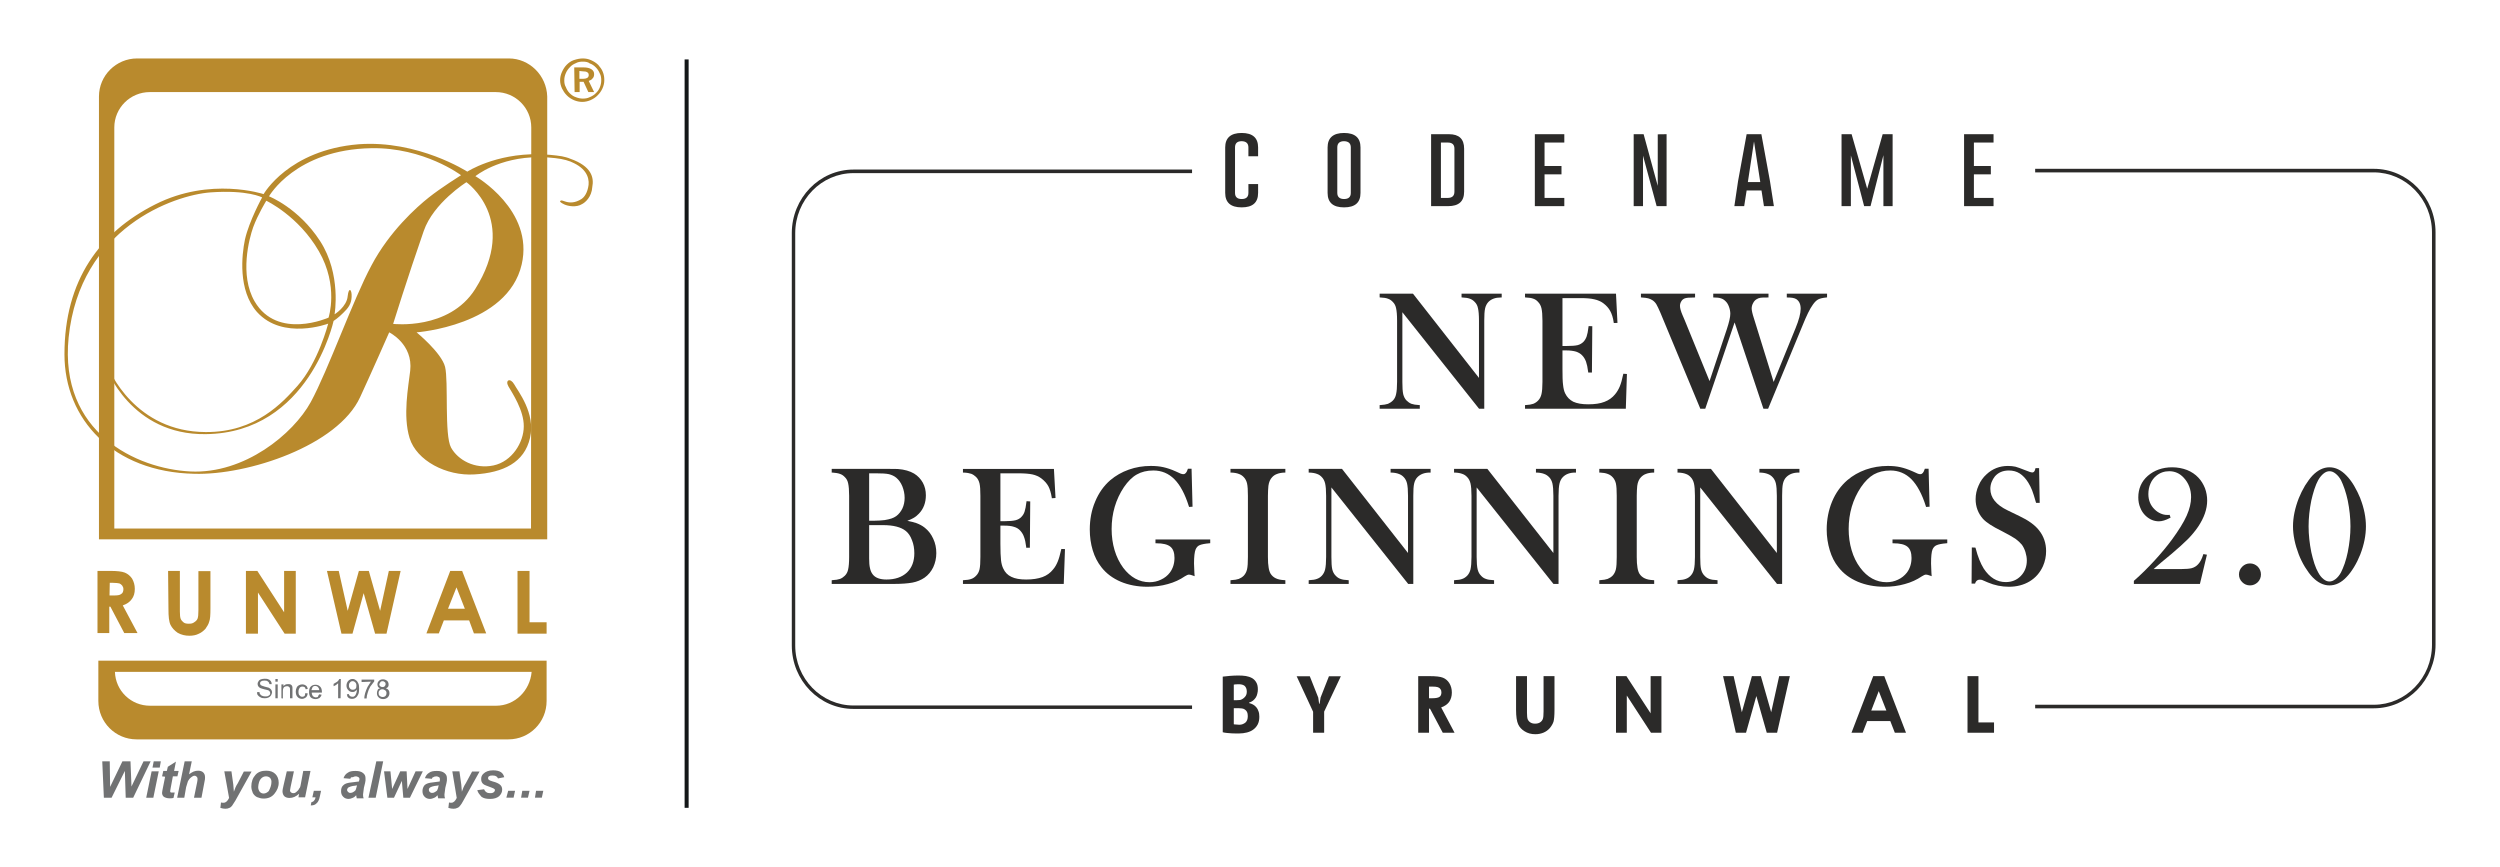 <?xml version="1.0" encoding="UTF-8"?>
<!DOCTYPE svg PUBLIC "-//W3C//DTD SVG 1.1//EN" "http://www.w3.org/Graphics/SVG/1.1/DTD/svg11.dtd">
<!-- Creator: CorelDRAW X7 -->
<svg xmlns="http://www.w3.org/2000/svg" xml:space="preserve" width="203.616mm" height="70.629mm" version="1.1" style="shape-rendering:geometricPrecision; text-rendering:geometricPrecision; image-rendering:optimizeQuality; fill-rule:evenodd; clip-rule:evenodd"
viewBox="0 0 20362 7063"
 xmlns:xlink="http://www.w3.org/1999/xlink">
 <defs>
  <style type="text/css">
   <![CDATA[
    .fil1 {fill:#131718}
    .fil3 {fill:#717273}
    .fil2 {fill:#B98A2D}
    .fil4 {fill:#2B2A29;fill-rule:nonzero}
    .fil0 {fill:#BF8C26;fill-rule:nonzero}
   ]]>
  </style>
 </defs>
<symbol id="Fm30-53-0" viewBox="8301 12680 3785 3217">
 <path class="fil0" d="M11233 12913c14,-5 27,-12 38,-21 12,-8 24,-17 38,-25 12,-9 24,-17 36,-25 13,-9 25,-17 37,-26 -17,-6 -34,-12 -49,-19 -16,-7 -31,-12 -45,-15 -59,-20 -120,-34 -182,-44 -63,-10 -136,-15 -221,-15 -39,0 -82,0 -127,2 -46,1 -95,5 -149,10 -79,6 -162,18 -250,37 -88,18 -181,46 -280,82 -215,71 -399,152 -552,246 -153,93 -279,190 -378,291 -135,141 -232,273 -288,394 -57,121 -85,234 -85,338 0,17 1,33 2,49 1,15 4,30 7,44 14,88 48,157 103,206 56,50 121,75 198,75 31,0 62,-5 93,-13 31,-9 62,-21 93,-38 51,-29 103,-63 155,-104 53,-41 107,-93 164,-155 54,-57 103,-119 148,-187 45,-68 88,-146 128,-233 45,-97 79,-180 101,-251 23,-70 39,-140 47,-208 3,-22 5,-45 7,-68 1,-22 2,-45 2,-68l21 -8c14,57 25,113 34,170 8,56 12,116 12,178 0,23 0,47 -2,72 -1,26 -3,51 -6,76 -14,153 -45,284 -93,391 -48,107 -116,202 -204,284 -20,20 -41,38 -64,56 -22,16 -45,32 -68,46 -28,17 -55,33 -82,47 -27,14 -55,27 -83,38 -48,20 -95,34 -140,42 -45,9 -89,13 -132,13l-8 0 -9 0c-147,-3 -262,-44 -345,-123 -84,-79 -126,-192 -126,-339 0,-20 1,-39 2,-58 2,-18 4,-37 7,-57 5,-45 20,-96 44,-154 24,-58 68,-136 130,-235 90,-141 222,-277 394,-408 173,-131 391,-247 654,-349 59,-22 117,-43 172,-61 55,-19 108,-34 159,-45 62,-14 125,-25 189,-34 64,-8 132,-15 206,-21 39,-6 76,-9 110,-9l102 0c70,3 131,7 182,11 51,4 95,9 132,15 11,0 22,1 32,2 9,1 19,4 27,6 91,20 149,33 176,39 27,5 46,11 58,17l148 -60c6,0 11,-1 17,-2 6,-1 11,-3 17,-6 14,-3 32,-7 53,-11 21,-4 46,-9 74,-15l9 26c-31,8 -62,19 -93,32 -32,12 -61,26 -89,40 -6,3 -12,5 -18,8 -5,3 -11,5 -17,5 0,2 -1,4 -4,4 -3,0 -4,1 -4,4 -3,0 -6,1 -11,2 -4,2 -7,4 -10,6 8,3 17,8 27,13 10,6 19,10 28,13 9,6 18,11 27,15 10,4 20,9 28,15 141,79 243,162 306,249 62,88 93,191 93,309l0 17 0 17c0,6 -1,11 -2,17 -2,6 -2,11 -2,17 -3,25 -7,51 -13,76 -6,25 -13,51 -21,76 -23,48 -53,97 -92,148 -38,51 -88,103 -150,157 -37,36 -82,71 -136,103 -54,32 -110,61 -170,87l-72 25 -119 43 -148 55 -51 17c74,68 126,140 157,215 31,76 47,168 47,276 0,28 -1,59 -2,92 -2,32 -5,67 -11,104l-81 363c-8,46 -15,86 -21,120 -6,34 -11,67 -17,98l-4 30 -4 111 0 13 0 6 0 6 0 13 0 8 0 9c2,17 14,28 34,34 19,6 45,-1 76,-21 3,-3 6,-5 8,-7 3,-1 6,-2 9,-2 17,-11 37,-27 59,-46 23,-20 60,-56 111,-106 19,-20 41,-43 63,-69 23,-25 51,-59 85,-101 26,-29 50,-58 72,-87 23,-30 45,-60 68,-92 6,-8 12,-18 19,-29 7,-12 15,-23 24,-34l46 -5c-5,12 -11,22 -17,30 -5,9 -11,19 -17,30 -8,8 -15,18 -21,27 -6,10 -11,20 -17,28 -119,170 -223,297 -312,382 -89,85 -174,143 -256,174 -15,6 -29,11 -43,17 -14,6 -28,10 -42,13 -17,5 -34,9 -51,10 -17,2 -34,3 -51,3 -91,0 -168,-32 -231,-94 -64,-63 -97,-147 -100,-252 0,-20 1,-39 2,-56 1,-17 2,-34 2,-51 9,-54 23,-113 45,-177 21,-64 55,-151 104,-262 17,-40 34,-78 51,-113 17,-36 34,-72 50,-109 34,-66 58,-121 72,-167 15,-45 22,-88 22,-128l0 -23c0,-7 -2,-15 -4,-24 0,-14 -2,-29 -5,-44 -3,-16 -7,-32 -13,-49 -8,2 -17,5 -27,6 -10,1 -22,2 -36,2 -20,-3 -42,-6 -68,-11 -25,-4 -51,-12 -76,-23 -6,-3 -11,-6 -15,-8 -4,-3 -10,-6 -15,-9 -6,0 -11,-1 -15,-4 -4,-3 -9,-6 -15,-9 -3,-5 -6,-12 -10,-19 -5,-7 -7,-15 -7,-23l0 -9c0,-2 2,-5 5,-8 2,-6 4,-10 4,-13 5,-14 17,-25 34,-34 17,-8 37,-12 59,-12 23,0 47,3 72,10 26,7 56,19 89,36 9,3 17,6 24,9 7,3 13,7 19,12 113,-19 209,-62 288,-127 80,-64 150,-157 212,-279 54,-113 93,-214 117,-305 24,-90 36,-169 36,-236l0 -38c0,-11 -1,-23 -4,-34 -11,-102 -40,-182 -87,-241 -47,-59 -107,-99 -180,-119 -37,20 -72,42 -106,66 -34,24 -67,51 -98,82 -68,60 -127,128 -178,205 -51,78 -102,177 -153,299 -14,42 -30,85 -47,130 -17,46 -34,95 -51,149l-80 249 -21 72 -56 174 -12 38 -64 222c-20,66 -36,117 -49,154 -13,37 -23,70 -31,98 -3,3 -6,7 -7,11 -1,4 -4,9 -6,15 -28,65 -53,121 -74,168 -22,47 -42,88 -62,122 -14,25 -28,48 -40,68 -13,20 -27,40 -41,60 -22,25 -46,53 -72,83 -25,30 -56,63 -93,100 -54,54 -104,102 -151,143 -46,42 -93,78 -138,109 -54,37 -109,68 -165,92 -57,24 -120,45 -191,62 -105,25 -186,44 -244,55 -58,11 -109,17 -151,17l-15 0 -15 0c-2,-3 -6,-4 -10,-4l-15 0c-130,-6 -234,-23 -312,-51 -78,-28 -142,-67 -193,-115 -31,-31 -59,-63 -83,-95 -24,-33 -43,-66 -57,-100 -14,-28 -24,-57 -30,-85 -6,-28 -8,-55 -8,-81 0,-99 11,-177 34,-235 22,-58 52,-104 89,-138 36,-37 76,-63 119,-81 42,-17 86,-25 131,-25l17 0c6,0 11,2 17,4 6,0 12,1 17,2 6,2 11,2 17,2 51,12 92,38 123,79 31,41 45,87 42,138l0 25c0,9 -1,16 -4,22 0,8 -1,16 -4,25 -3,8 -5,17 -8,26 -20,53 -54,94 -100,123 -47,28 -123,53 -227,76 -28,6 -54,21 -76,46 -23,26 -36,59 -39,98l0 9 0 8c0,37 15,73 45,108 29,36 78,72 146,109 37,16 81,30 132,40 51,10 107,15 169,15l15 0 11 0c79,-3 150,-14 212,-32 62,-19 122,-54 178,-105 57,-48 114,-113 172,-194 58,-81 124,-185 198,-313 22,-40 48,-90 78,-150 30,-59 67,-139 113,-238l42 -103 98 -213 12 -30 132 -273c48,-93 85,-166 112,-220 27,-54 52,-100 74,-139 3,-6 6,-12 9,-18 3,-5 7,-11 13,-17 3,-5 6,-11 10,-18 5,-8 10,-15 15,-24 40,-62 78,-118 115,-169 37,-51 72,-97 106,-140 42,-50 84,-98 125,-143 41,-45 86,-89 134,-132 45,-39 94,-80 146,-122 53,-43 110,-86 172,-131l0 -5z"/>
</symbol>
 <g id="Layer_x0020_1">
  <g id="_2505791826544">
   <rect id="XMLID_72_" class="fil1" x="5576" y="484" width="32.74" height="6095.6"/>
   <g>
    <g>
     <g>
      <g>
       <path class="fil2" d="M892 4850l32 0c32,0 51,-2 63,-12 13,-7 18,-22 18,-39 0,-12 -3,-20 -10,-30 -5,-7 -15,-14 -22,-17 -10,-2 -27,-5 -52,-5l-27 0 -2 103zm-98 -200l103 0c56,0 95,4 120,14 24,10 44,27 59,49 14,25 22,52 22,83 0,35 -8,62 -25,84 -15,22 -39,39 -73,51l120 225 -108 0 -113 -215 -9 0 0 215 -96 0 0 -506 0 0zm575 0l96 0 0 330c0,29 2,49 7,61 5,12 15,22 24,29 10,8 25,10 42,10 17,0 32,-2 44,-12 12,-7 22,-17 27,-29 5,-13 7,-35 7,-69l0 -318 98 0 0 303c0,52 -2,89 -10,108 -5,20 -17,39 -31,59 -18,19 -35,32 -57,41 -19,10 -46,15 -73,15 -34,0 -66,-7 -96,-24 -26,-18 -46,-40 -58,-64 -13,-27 -17,-68 -17,-130l-3 -310zm634 0l93 0 218 337 0 -337 95 0 0 511 -91 0 -217 -335 0 335 -98 0 0 -511zm660 0l96 0 73 325 91 -325 81 0 92 325 71 -325 96 0 -115 511 -93 0 -93 -330 -91 330 -90 0 -118 -511zm1055 134l-69 174 137 0 -68 -174zm-51 -134l97 0 196 509 -100 0 -39 -106 -206 0 -41 106 -101 0 194 -509zm548 0l98 0 0 418 139 0 0 93 -237 0 0 -511zm-174 1098l-2819 0c-156,0 -281,-122 -286,-276l3394 0c-13,154 -137,276 -289,276l0 0zm284 -367l-3524 0 0 328c0,174 140,313 311,313l3029 0c172,0 311,-139 311,-313l0 -328 -127 0zm0 -1076l-3394 0 0 -3267c0,-159 130,-288 289,-288l2818 0c160,0 289,129 289,288l-2 3267zm-181 -3829l-3027 0c-171,0 -311,139 -311,310l0 3607 3651 0 0 -3607c-5,-171 -144,-310 -313,-310z"/>
      </g>
      <g>
       <path class="fil2" d="M3870 2355c-213,337 -668,283 -668,283 0,0 117,-376 249,-756 79,-230 348,-398 348,-398 0,0 430,303 71,871l0 0zm-844 -194c-150,277 -353,854 -495,1114 -142,259 -540,587 -981,565 -438,-22 -1069,-316 -991,-1091 91,-894 859,-1160 1155,-1182 306,-22 421,41 421,41 0,0 -105,189 -140,343 -26,125 -58,413 98,590 211,234 580,95 580,95 0,0 -81,318 -252,509 -117,130 -335,377 -746,374 -568,-2 -788,-489 -810,-570 -22,-78 -39,-59 -19,0 17,61 225,595 829,587 844,-9 1042,-922 1042,-922 0,0 39,-25 79,-66 41,-39 66,-74 68,-130 3,-63 -24,-83 -32,-7 -7,88 -107,149 -107,149 0,0 58,-325 -118,-597 -176,-271 -416,-364 -416,-364 0,0 216,-382 835,-392 428,-7 729,220 729,220 0,0 -164,103 -262,181 -100,79 -321,277 -467,553l0 0zm-857 -526c0,0 262,123 428,411 164,284 79,541 79,541 0,0 -416,186 -602,-132 -125,-215 -44,-514 -12,-604 39,-106 107,-216 107,-216l0 0zm2476 -342c-22,-10 -46,-15 -68,-20 -61,-10 -125,-15 -191,-17 -355,-5 -580,142 -580,142 0,0 -401,-259 -886,-223 -570,47 -773,406 -773,406 0,0 -433,-144 -883,84 -450,227 -739,614 -739,1221 0,530 396,959 1057,973 438,13 1170,-230 1351,-624 85,-183 237,-528 237,-528 0,0 196,95 171,313 -15,130 -61,365 -5,548 57,184 299,311 529,296 232,-14 406,-95 452,-298 47,-201 -100,-382 -129,-436 -32,-56 -76,-34 -47,17 30,52 127,196 125,326 0,129 -95,286 -247,318 -152,32 -289,-44 -345,-145 -56,-100 -20,-540 -49,-658 -29,-115 -232,-281 -232,-281 0,0 741,-54 856,-553 103,-443 -377,-719 -377,-719 0,0 186,-155 519,-155 46,0 90,3 132,8 64,7 117,22 152,41 117,57 129,142 115,199 -13,61 -42,85 -54,93 -54,34 -96,31 -127,22 -20,-5 -35,-15 -44,-8 0,0 0,3 -3,3 -2,5 3,12 34,27 30,14 98,27 145,-3 24,-12 78,-56 83,-139 15,-76 -5,-169 -179,-230z"/>
      </g>
     </g>
     <g>
      <path class="fil3" d="M3084 5645c0,5 0,13 3,15 2,5 5,10 12,12 5,3 10,5 17,5 10,0 17,-2 25,-10 4,-4 7,-12 7,-22 0,-9 -3,-17 -10,-22 -7,-5 -15,-9 -24,-9 -10,0 -15,2 -22,9 -5,5 -10,13 -8,22l0 0zm5 -73c0,7 3,15 8,17 4,5 12,7 19,7 7,0 15,-2 17,-7 5,-5 8,-10 8,-17 0,-7 -3,-15 -8,-17 -5,-5 -10,-7 -17,-7 -5,0 -15,2 -17,7 -5,7 -7,12 -10,17l0 0zm7 34c-7,-2 -14,-7 -17,-12 -2,-5 -5,-12 -5,-20 0,-12 5,-22 13,-29 7,-7 17,-12 32,-12 14,0 24,5 34,12 7,7 12,17 12,29 0,8 0,15 -5,20 -2,5 -10,10 -17,12 10,3 17,8 22,15 5,7 7,15 7,24 0,15 -5,25 -14,35 -10,9 -22,14 -37,14 -15,0 -29,-5 -37,-14 -10,-10 -14,-20 -14,-35 0,-9 2,-17 7,-27 0,-4 7,-9 19,-12l0 0zm-151 -51l0 -20 103 0 0 15 -32 42c-10,17 -17,34 -22,53 -5,15 -8,30 -8,44l-19 0c0,-12 2,-26 7,-44 5,-17 12,-34 20,-51l27 -42 -76 3zm-42 29c0,-10 -2,-19 -10,-27 -7,-7 -12,-9 -19,-9 -10,0 -17,2 -22,9 -8,8 -10,15 -10,27 0,10 2,17 10,25 5,7 15,9 22,9 7,0 15,-2 22,-9 5,-3 7,-13 7,-25l0 0zm-78 71l17 -2c0,7 5,14 10,17 5,2 10,5 17,5 5,0 12,0 15,-3 5,-2 9,-7 12,-12 2,-5 5,-10 7,-17 3,-7 3,-15 3,-25l0 -2c-3,5 -10,12 -15,15 -7,5 -15,5 -22,5 -12,0 -24,-5 -32,-15 -10,-10 -15,-22 -15,-37 0,-14 5,-29 15,-39 10,-10 22,-15 34,-15 10,0 20,3 27,10 10,5 15,15 20,25 5,9 7,24 7,44 0,19 -2,36 -7,46 -5,10 -10,20 -20,27 -9,7 -19,10 -31,10 -13,0 -22,-3 -30,-10 -7,-5 -10,-15 -12,-27l0 0zm-51 32l-20 0 0 -122c-5,5 -10,9 -17,14 -8,5 -15,8 -20,10l0 -19c10,-5 20,-13 30,-18 7,-7 14,-14 17,-22l12 0 -2 157 0 0zm-238 -66l64 0c0,-10 -3,-15 -8,-22 -4,-7 -14,-12 -24,-12 -10,0 -15,2 -22,9 -5,10 -7,18 -10,25l0 0zm64 34l19 3c-2,12 -9,19 -17,27 -7,4 -19,9 -32,9 -14,0 -29,-5 -39,-14 -9,-10 -14,-25 -14,-44 0,-20 5,-35 14,-44 10,-10 22,-15 39,-15 15,0 27,5 37,15 10,9 15,24 15,44l0 5 -83 0c0,12 5,22 9,29 8,5 15,10 25,10 7,0 15,-3 17,-5 2,-10 7,-15 10,-20l0 0zm-113 -10l20 3c-3,15 -7,24 -15,32 -10,7 -19,12 -32,12 -14,0 -27,-5 -36,-15 -10,-10 -15,-24 -15,-44 0,-12 2,-22 7,-32 3,-9 10,-14 17,-19 10,-5 18,-8 27,-8 13,0 22,3 32,10 8,5 12,15 15,27l-17 3c-3,-8 -5,-15 -10,-18 -5,-2 -10,-4 -15,-4 -10,0 -17,2 -24,9 -5,8 -10,17 -10,32 0,15 2,27 10,32 5,7 14,10 22,10 7,0 14,-3 19,-8 0,-2 3,-12 5,-22l0 0zm-195 42l0 -113 17 0 0 15c9,-12 19,-17 36,-17 8,0 15,0 20,2 5,3 10,5 12,10 3,3 5,10 5,15l0 88 -20 0 0 -69c0,-7 0,-14 -2,-17 -2,-2 -5,-7 -10,-9 -2,-3 -7,-3 -14,-3 -8,0 -15,3 -22,7 -5,5 -10,15 -10,30l0 63 -12 -2zm-49 -113l19 0 0 113 -19 0 0 -113zm0 -44l19 0 0 22 -19 0 0 -22zm-150 108l20 -2c0,7 2,14 7,19 3,5 8,10 15,12 7,3 15,5 24,5 8,0 15,0 22,-2 5,-3 10,-5 15,-10 3,-2 5,-7 5,-15 0,-4 -2,-9 -5,-14 -2,-3 -7,-8 -15,-10 -4,0 -14,-5 -29,-7 -15,-3 -24,-8 -32,-10 -7,-3 -12,-10 -17,-15 -2,-5 -5,-12 -5,-19 0,-8 3,-15 8,-22 4,-8 12,-13 19,-15 10,-3 20,-5 30,-5 12,0 22,0 31,5 10,2 15,10 20,15 5,7 7,14 7,24l-19 0c0,-10 -5,-17 -13,-22 -4,-5 -14,-7 -26,-7 -13,0 -22,2 -30,7 -5,5 -7,10 -7,15 0,5 2,9 5,14 2,3 14,8 32,13l34 9c10,5 14,10 19,15 5,7 8,15 8,22 0,7 -3,15 -8,25 -5,7 -12,14 -19,17 -10,5 -20,7 -32,7 -15,0 -27,-2 -34,-7 -10,-5 -17,-10 -22,-17 -5,-5 -8,-15 -8,-25l0 0zm2273 803l59 0 -12 56 -56 0 9 -56zm-112 0l59 0 -13 56 -56 0 10 -56zm-115 0l56 0 -12 56 -59 0 15 -56zm-252 -5l56 -8c5,13 12,20 20,25 7,5 17,7 29,7 15,0 24,-2 32,-10 5,-5 7,-9 7,-14 0,-3 0,-8 -5,-10 -2,-3 -10,-7 -24,-12 -34,-13 -56,-20 -64,-27 -14,-10 -19,-25 -19,-42 0,-17 5,-32 19,-44 17,-17 44,-27 78,-27 27,0 49,5 64,15 15,10 22,24 27,41l-51 10c-3,-7 -8,-14 -15,-17 -7,-5 -17,-7 -32,-7 -15,0 -19,2 -27,7 -5,3 -7,10 -7,15 0,5 2,10 7,14 3,3 15,8 32,13 29,7 47,17 56,24 15,12 20,25 20,42 0,19 -7,36 -25,54 -17,14 -41,22 -73,22 -32,0 -54,-5 -71,-18 -15,-17 -27,-31 -34,-53l0 0zm-203 -154l58 0 15 107 5 59c7,-22 17,-47 32,-69l51 -95 61 0 -132 237c-10,20 -19,32 -27,42 -5,7 -14,15 -22,17 -9,5 -19,7 -31,7 -13,0 -27,-2 -42,-7l5 -44c7,2 14,2 19,2 18,0 32,-14 44,-39l-36 -217zm-110 115c-3,0 -8,0 -15,2 -29,2 -49,10 -56,15 -8,5 -10,12 -10,19 0,8 2,12 7,17 5,5 10,8 20,8 10,0 17,-3 24,-8 8,-5 15,-9 17,-14 3,-8 8,-17 10,-32l3 -7zm-57 -54l-56 -5c7,-20 17,-34 34,-44 15,-12 37,-15 64,-15 27,0 46,5 61,17 15,12 20,25 20,42l0 19c0,8 -5,27 -13,59l-7 54c0,10 0,20 5,32l-56 0c-3,-8 -3,-15 -5,-25 -10,10 -17,17 -30,22 -12,5 -22,8 -31,8 -17,0 -32,-5 -44,-17 -13,-13 -18,-27 -18,-47 0,-17 5,-34 18,-49 14,-12 34,-19 68,-22l54 -7c2,-8 2,-15 2,-20 0,-7 -2,-12 -7,-15 -5,-2 -12,-7 -22,-7 -10,0 -20,3 -24,7 -5,-2 -10,5 -13,13l0 0zm-178 154l-54 0 -12 -137 -64 137 -54 0 -27 -215 52 0 14 144 66 -144 52 0 7 144 66 -144 59 0 -105 215zm-338 0l64 -296 56 0 -61 296 -59 0zm-93 -100c-2,0 -10,0 -15,2 -29,2 -46,10 -56,15 -5,5 -10,12 -10,19 0,8 3,12 8,17 5,5 9,8 19,8 10,0 17,-3 25,-8 7,-5 14,-9 17,-14 2,-8 7,-17 10,-32l2 -7zm-54 -54l-56 -5c7,-20 17,-34 34,-44 15,-12 37,-15 64,-15 27,0 46,5 61,17 15,12 20,25 20,42l0 19c0,8 -5,27 -13,59l-7 54c0,10 0,20 5,32l-56 0c-3,-8 -3,-15 -5,-25 -8,10 -17,17 -30,22 -12,5 -22,8 -31,8 -18,0 -32,-5 -44,-17 -13,-13 -18,-27 -18,-47 0,-20 5,-37 20,-49 12,-12 34,-19 69,-22l56 -7c2,-8 5,-15 5,-20 0,-7 -3,-12 -8,-15 -5,-2 -12,-7 -22,-7 -9,0 -17,3 -24,7 -15,-2 -20,5 -20,13l0 0zm-298 98l59 0 -10 46c-5,27 -15,47 -27,56 -12,13 -27,17 -47,17l5 -26c8,-3 17,-5 22,-13 5,-5 10,-14 12,-27l-26 0 12 -53zm-220 -159l58 0 -27 127 -5 29c0,5 3,12 8,15 5,5 10,7 17,7 5,0 10,0 15,-2 5,-3 9,-5 14,-10 5,-3 10,-10 15,-15 2,-5 7,-12 12,-19 3,-5 5,-15 8,-32l19 -103 59 0 -44 215 -54 0 5 -29c-25,22 -49,34 -78,34 -18,0 -32,-5 -42,-14 -10,-10 -15,-25 -15,-42 0,-7 3,-22 8,-44l27 -117zm-125 85c0,-14 -5,-24 -12,-32 -8,-7 -18,-12 -32,-12 -15,0 -25,5 -34,12 -10,8 -18,20 -23,35 -4,14 -7,29 -7,41 0,15 5,27 12,37 8,10 20,15 32,15 15,0 30,-8 42,-20 14,-27 22,-49 22,-76l0 0zm-164 39c0,-39 12,-71 34,-95 22,-25 52,-34 88,-34 32,0 56,9 74,27 17,17 27,41 27,71 0,34 -13,63 -35,90 -22,27 -51,39 -88,39 -19,0 -37,-5 -54,-12 -14,-7 -27,-20 -34,-34 -7,-17 -12,-35 -12,-52l0 0zm-220 -124l58 0 15 107 5 59c7,-22 17,-47 32,-69l49 -95 63 0 -132 237 -27 42c-7,7 -14,15 -22,17 -10,5 -19,7 -32,7 -12,0 -26,-2 -41,-7l5 -44c7,2 14,2 22,2 17,0 32,-14 44,-39l-39 -217zm-326 215l-58 0 61 -296 58 0 -22 105c15,-10 25,-17 37,-22 12,-5 25,-7 37,-7 17,0 32,5 41,14 10,10 15,22 15,39 0,10 0,22 -5,40l-24 127 -61 0 26 -127c3,-15 3,-22 3,-27 0,-8 -3,-13 -7,-17 -5,-5 -10,-8 -18,-8 -9,0 -17,5 -26,12 -13,10 -20,20 -27,32l-15 49 -15 86zm-181 -174l10 -44 29 0 8 -34 66 -42 -15 76 37 0 -10 44 -37 0 -17 91 -5 29c0,2 0,7 3,10 2,2 7,2 14,2l20 0 -10 44c-10,3 -19,3 -32,3 -19,0 -34,-5 -46,-12 -10,-8 -15,-20 -15,-32 0,-8 3,-22 8,-47l17 -85 -25 -3zm-85 -41l58 0 -44 215 -58 0 44 -215zm17 -81l58 0 -9 51 -59 0 10 -51zm-167 296l-61 0 -7 -218 -108 218 -63 0 -13 -296 61 0 3 208 100 -208 66 0 8 205 98 -205 58 0 -142 296z"/>
     </g>
     <g>
      <path class="fil2" d="M4746 476c24,0 46,4 68,14 22,10 42,22 59,39 14,17 29,35 37,57 9,22 12,44 12,66 0,24 -5,46 -15,68 -10,22 -22,39 -39,56 -17,18 -37,30 -59,40 -22,9 -44,14 -66,14 -24,0 -46,-5 -68,-14 -22,-10 -42,-22 -59,-40 -17,-17 -29,-36 -39,-56 -10,-22 -15,-44 -15,-66 0,-24 5,-46 15,-68 10,-22 22,-42 39,-59 17,-17 34,-29 56,-37 30,-10 54,-14 74,-14l0 0zm0 26c-20,0 -40,3 -57,13 -17,7 -34,17 -46,31 -15,15 -27,32 -34,49 -8,18 -13,37 -13,59 0,22 3,39 13,56 7,18 17,35 31,49 15,15 32,27 49,32 17,7 37,12 57,12 19,0 39,-2 58,-12 17,-7 35,-17 49,-32 15,-14 25,-29 32,-46 7,-17 12,-37 12,-56 0,-22 -2,-42 -12,-59 -7,-17 -17,-34 -32,-49 -14,-15 -32,-27 -49,-32 -14,-12 -34,-15 -58,-15l0 0zm-69 47l76 0c27,0 49,5 64,15 14,9 22,22 22,39 0,14 -3,27 -13,36 -7,10 -17,15 -31,20l44 91 -47 0 -39 -84 -32 0 0 84 -41 0 -3 -201zm42 29l0 64 29 0c15,0 27,-3 34,-7 8,-5 13,-13 13,-22 0,-13 -3,-20 -13,-25 -7,-5 -19,-7 -36,-7l-27 -3z"/>
     </g>
    </g>
   </g>
   <g>
    <path class="fil4" d="M9709 5774l-2757 0c-278,0 -503,-232 -503,-517l0 -3358c0,-285 225,-518 503,-518l2757 0 0 29 -2757 0c-262,0 -475,219 -475,489l0 3358c0,270 213,489 475,489l2757 0 0 28z"/>
    <path class="fil4" d="M19334 5769l-2758 0 0 -29 2758 0c261,0 474,-219 474,-489l0 -3358c0,-270 -213,-489 -474,-489l-2758 0 0 -29 2758 0c277,0 503,233 503,518l0 3358c0,285 -226,518 -503,518z"/>
    <path class="fil4" d="M10247 1571c0,79 -44,118 -134,118 -89,0 -134,-39 -134,-118l0 -370c0,-78 45,-118 134,-118 90,0 134,40 134,118l0 72 -79 0 0 -72c0,-33 -18,-50 -54,-51l-1 0c-36,0 -54,17 -54,51l0 370c0,33 18,50 54,50 37,0 55,-17 55,-50l0 -72 79 0 0 72z"/>
    <path class="fil4" d="M11002 1201c0,-33 -18,-50 -55,-51l0 0c-36,0 -55,17 -55,51l0 370c0,33 19,50 55,50 37,0 55,-17 55,-50l0 -370zm79 370c0,79 -44,118 -134,118 -89,0 -134,-39 -134,-118l0 -370c0,-78 45,-118 134,-118 90,0 134,40 134,118l0 370z"/>
    <path class="fil4" d="M11736 1161l0 451 55 0c37,0 55,-17 55,-51l0 -350c0,-34 -18,-50 -55,-50l-55 0zm-80 -68l146 0c82,0 123,39 123,118l0 350c0,79 -43,118 -131,118l-138 0 0 -586z"/>
    <polygon class="fil4" points="12718,1352 12718,1420 12580,1420 12580,1612 12741,1612 12741,1679 12501,1679 12501,1093 12741,1093 12741,1161 12580,1161 12580,1352 "/>
    <polygon class="fil4" points="13306,1093 13387,1093 13502,1514 13502,1094 13574,1093 13574,1679 13493,1679 13382,1268 13382,1679 13306,1679 "/>
    <path class="fil4" d="M14337 1483l-51 -331 -50 331 101 0zm79 -8l32 204 -81 0 -20 -128 -121 0 -20 128 -80 0 30 -203 70 -383 120 0 70 382z"/>
    <polygon class="fil4" points="15208,1537 15334,1093 15415,1093 15415,1679 15340,1679 15340,1264 15235,1679 15183,1679 15075,1266 15075,1679 14999,1679 14999,1093 15081,1093 "/>
    <polygon class="fil4" points="16215,1352 16215,1420 16077,1420 16077,1612 16237,1612 16237,1679 15997,1679 15997,1093 16237,1093 16237,1161 16077,1161 16077,1352 "/>
    <path class="fil4" d="M10094 5903c20,0 36,-7 50,-18 13,-12 19,-29 19,-52 0,-14 -2,-26 -6,-34 -5,-9 -11,-16 -18,-20 -7,-5 -15,-8 -24,-9 -10,-1 -19,-2 -29,-2l-37 0 0 131c4,1 11,2 19,2 10,1 18,2 26,2zm-24 -200c5,0 11,0 18,-1 7,0 13,-1 17,-2 14,-5 25,-13 35,-24 10,-11 15,-25 15,-43 0,-11 -2,-20 -5,-28 -3,-8 -8,-14 -13,-19 -7,-5 -13,-8 -21,-10 -8,-2 -17,-3 -25,-3 -20,0 -34,1 -42,3l0 127 21 0zm175 -89c0,12 -1,23 -4,34 -2,11 -6,22 -12,32 -6,10 -14,18 -23,26 -9,7 -20,13 -33,17l0 3c12,3 22,7 32,12 11,6 19,13 27,22 8,9 14,20 18,33 5,12 7,28 7,45 0,24 -4,44 -13,62 -9,17 -21,31 -36,42 -14,11 -33,19 -52,24 -20,5 -42,8 -64,8l-26 0c-10,0 -22,0 -34,-1 -12,-1 -24,-2 -37,-3 -13,-1 -25,-3 -36,-6l0 -453c16,-2 35,-4 58,-6 24,-2 47,-3 69,-3 21,0 42,1 61,4 19,3 36,9 51,17 14,9 26,20 34,35 9,14 13,34 13,56z"/>
    <polygon class="fil4" points="10695,5797 10561,5508 10668,5508 10737,5682 10744,5732 10748,5732 10756,5681 10824,5508 10921,5508 10785,5796 10785,5968 10695,5968 "/>
    <path class="fil4" d="M11639 5687l28 0c27,0 47,-4 57,-11 11,-7 16,-20 16,-37 0,-10 -2,-19 -8,-26 -5,-8 -12,-13 -21,-16 -8,-3 -25,-5 -48,-5l-24 0 0 95zm-88 -180l93 0c51,0 87,4 109,13 22,9 39,24 52,45 13,22 20,46 20,76 0,30 -8,55 -22,76 -15,20 -37,35 -65,45l109 206 -96 0 -104 -196 -8 0 0 196 -88 0 0 -461z"/>
    <path class="fil4" d="M12348 5507l89 0 0 298c0,25 2,44 6,54 5,11 13,20 23,26 10,6 22,9 37,9 15,0 29,-3 40,-10 11,-7 19,-17 23,-28 4,-10 6,-31 6,-62l0 -287 89 0 0 274c0,47 -3,79 -8,97 -6,18 -16,35 -30,52 -15,17 -32,29 -51,37 -19,8 -41,13 -67,13 -34,0 -63,-8 -88,-24 -24,-15 -42,-34 -52,-57 -11,-24 -17,-63 -17,-118l0 -274z"/>
    <polygon class="fil4" points="13162,5507 13247,5507 13444,5810 13444,5507 13532,5507 13532,5968 13447,5968 13250,5665 13250,5968 13162,5968 "/>
    <polygon class="fil4" points="14034,5507 14120,5507 14187,5801 14269,5507 14342,5507 14426,5801 14491,5507 14578,5507 14474,5968 14390,5968 14305,5669 14221,5968 14138,5968 "/>
    <path class="fil4" d="M15302 5629l-61 158 123 0 -62 -158zm-45 -122l90 0 177 461 -91 0 -37 -95 -188 0 -37 95 -91 0 177 -461z"/>
    <polygon class="fil4" points="16025,5507 16114,5507 16114,5884 16241,5884 16241,5968 16025,5968 "/>
    <path class="fil4" d="M11564 3299l-7 0c-25,-1 -46,-5 -61,-10 -15,-6 -28,-15 -40,-27 -13,-13 -22,-31 -27,-51 -5,-22 -7,-56 -7,-101l0 -567 623 784 2 2 42 0 0 -718c0,-45 2,-78 7,-100 5,-21 14,-38 27,-52 24,-24 57,-36 100,-36l8 0 0 -31 -327 0 0 30 7 1c25,1 45,4 61,10 14,5 28,14 40,27 13,13 22,30 26,51 5,21 8,55 8,101l0 466 -535 -683 -3 -3 -271 0 0 30 7 1c25,1 46,4 61,10 15,5 28,14 40,27 13,13 22,30 26,51 5,22 8,55 8,100l0 499c0,45 -3,79 -8,100 -4,21 -13,39 -26,52 -12,12 -26,21 -40,27 -16,5 -36,9 -61,10l-7 0 0 30 327 0 0 -30z"/>
    <path class="fil4" d="M13251 3046l-29 -2 -2 7c-8,40 -17,72 -27,96 -10,24 -23,46 -39,65 -22,27 -51,48 -86,61 -35,14 -80,20 -133,20 -50,0 -90,-7 -121,-21 -29,-15 -51,-37 -66,-68 -9,-18 -14,-41 -17,-68 -4,-28 -5,-73 -5,-134l0 -148 31 0c32,0 59,4 80,10 20,7 37,17 49,30 14,14 24,31 32,52 7,20 13,48 17,81l1 7 30 0 3 -377 -30 -1 -1 7c-4,34 -9,60 -15,77 -6,17 -14,31 -26,44 -12,12 -28,22 -47,27 -20,5 -51,7 -91,7l-33 0 0 -390 147 0c47,0 85,3 113,10 28,6 52,17 73,32 24,18 43,39 56,63 13,24 23,55 28,91l1 7 30 -1 -12 -238 -741 0 0 30 7 1c25,1 46,4 61,10 15,5 28,14 39,27 13,13 22,30 27,51 5,22 8,56 8,101l0 498c0,45 -3,79 -8,100 -5,21 -14,39 -27,52 -11,12 -25,21 -40,27 -15,5 -35,9 -60,10l-7 0 0 30 821 0 9 -283z"/>
    <path class="fil4" d="M14881 2392l-328 0 0 31 7 0c32,0 55,4 70,13 24,16 36,41 36,79 0,37 -14,91 -42,159l-178 437 -160 -516c-13,-39 -19,-67 -19,-82 0,-16 4,-31 12,-45 7,-14 17,-25 30,-32 9,-6 19,-9 30,-11 12,-2 31,-2 57,-2l8 0 0 -31 -450 0 0 31 8 0c22,0 41,2 55,7 14,4 26,12 37,23 12,11 21,26 28,45 7,19 11,38 11,58 0,27 -10,69 -28,124l-141 424 -202 -495 -18 -42c-14,-32 -21,-58 -21,-76 0,-13 4,-26 11,-37 6,-11 15,-18 26,-23 13,-6 40,-8 78,-8l8 0 0 -31 -441 0 0 30 7 1c23,1 40,4 53,7 11,3 22,8 32,14 13,8 24,19 33,33 9,15 20,39 34,71l323 777 1 4 41 0 239 -703 233 698 2 5 38 0 280 -677c33,-82 61,-139 84,-170 14,-21 29,-35 43,-43 15,-8 37,-13 66,-16l7 -1 0 -30z"/>
    <path class="fil4" d="M7350 4141c-12,25 -29,47 -51,63 -11,8 -24,14 -38,19 -14,5 -33,9 -56,13 -27,3 -54,5 -79,5l-47 0 0 -386 55 0c47,0 83,2 106,7 23,6 43,15 60,29 20,17 37,40 49,69 12,30 19,62 19,95 0,31 -6,60 -18,86zm-271 136l113 0c84,0 147,16 186,48 21,17 38,42 50,75 13,32 19,68 19,106 0,66 -20,119 -60,157 -41,38 -97,57 -167,57 -53,0 -91,-14 -112,-42 -11,-14 -18,-31 -22,-50 -5,-20 -7,-47 -7,-80l0 -271zm453 21l0 0c-20,-16 -43,-28 -67,-37 -19,-7 -44,-13 -75,-19 20,-8 36,-15 48,-22 17,-9 33,-22 46,-36 38,-39 57,-90 57,-150 0,-38 -8,-72 -25,-103 -17,-30 -40,-55 -71,-74 -34,-20 -78,-33 -131,-37 -14,-1 -44,-1 -89,-1l-451 0 0 30 7 0c25,2 45,5 61,11 15,5 28,14 39,26 14,13 23,31 27,51 5,22 8,56 8,101l0 498c0,46 -3,80 -8,101 -4,21 -13,38 -27,52 -11,11 -24,20 -39,26 -15,5 -36,9 -61,10l-7 1 0 30 501 0c67,0 120,-4 157,-11 37,-7 70,-21 98,-40 30,-21 54,-50 71,-85 16,-35 25,-73 25,-115 0,-42 -8,-81 -25,-117 -16,-36 -39,-66 -69,-90z"/>
    <path class="fil4" d="M8643 4477c-9,40 -18,73 -28,97 -10,24 -22,46 -38,64 -22,28 -51,49 -86,62 -36,13 -80,20 -133,20 -50,0 -91,-7 -121,-22 -30,-14 -52,-37 -66,-68 -9,-18 -15,-41 -18,-68 -3,-28 -5,-73 -5,-134l0 -147 31 0c33,0 60,3 80,10 21,6 37,16 50,30 13,14 24,31 31,51 8,21 14,48 18,82l0 7 30 0 3 -377 -30 -2 -1 7c-4,34 -9,60 -15,78 -5,16 -14,31 -26,43 -12,13 -28,22 -47,27 -20,5 -51,8 -91,8l-33 0 0 -390 147 0c47,0 86,3 114,9 27,6 52,17 72,32 24,18 44,40 57,63 13,24 22,55 28,92l1 7 30 -2 -13 -237 -741 0 0 30 7 0c26,1 46,5 61,10 15,6 28,15 40,27 13,13 22,31 27,52 5,21 7,55 7,100l0 498c0,45 -2,79 -7,101 -5,21 -14,38 -27,51 -12,13 -25,22 -40,27 -15,6 -36,9 -61,10l-7 1 0 30 821 0 10 -284 -30 -1 -1 6z"/>
    <path class="fil4" d="M9411 4425l8 0c53,0 91,9 114,28 22,18 33,49 33,91 0,46 -13,87 -38,120 -18,24 -43,44 -72,57 -29,14 -60,21 -93,21 -84,0 -156,-40 -215,-118 -30,-41 -54,-89 -70,-143 -16,-54 -24,-112 -24,-172 0,-128 34,-242 100,-341 33,-48 68,-83 106,-104 37,-21 82,-32 134,-32 67,0 124,24 171,71 48,48 87,122 118,221l2 5 28 -2 -8 -309 -30 0 -2 6c-8,25 -20,38 -34,38 -7,0 -15,-1 -24,-5l-40 -18c-35,-16 -69,-27 -100,-34 -31,-7 -65,-10 -102,-10 -63,0 -123,10 -179,30 -57,20 -107,49 -151,86 -53,46 -94,104 -123,174 -30,70 -44,147 -44,228 0,59 8,116 24,169 16,53 40,99 70,137 40,52 93,91 158,119 64,27 138,41 217,41 59,0 115,-7 167,-22 52,-14 99,-36 138,-63 14,-9 26,-14 34,-14 7,0 19,3 35,9l11 4 -2 -27c-2,-34 -3,-60 -3,-76 0,-57 5,-96 13,-115 7,-16 17,-28 31,-34 15,-7 43,-13 81,-16l7 -1 0 -30 -446 0 0 31z"/>
    <path class="fil4" d="M10022 3849l7 0c25,1 46,5 61,11 15,5 29,14 40,26 13,13 22,31 27,51 5,22 7,56 7,101l0 498c0,46 -2,80 -7,101 -5,21 -14,38 -27,52 -11,11 -25,20 -40,26 -15,5 -35,9 -60,10l-8 1 0 30 447 0 0 -30 -7 -1c-29,-1 -53,-6 -71,-15 -17,-8 -31,-20 -42,-37 -7,-12 -13,-29 -16,-49 -4,-22 -6,-51 -6,-88l0 -498c0,-30 2,-58 4,-81 4,-30 14,-54 31,-71 11,-12 25,-21 40,-26 15,-6 35,-10 60,-11l7 0 0 -30 -447 0 0 30z"/>
    <path class="fil4" d="M11326 3849l7 0c25,1 45,5 60,11 15,5 29,14 40,26 13,13 22,31 27,51 5,22 8,56 8,101l0 466 -536 -683 -2 -2 -271 0 0 30 7 0c25,1 46,5 61,11 15,5 28,14 39,26 13,13 22,31 27,52 5,21 8,55 8,100l0 498c0,45 -3,79 -8,101 -5,21 -14,38 -27,52 -11,12 -25,21 -40,26 -15,6 -35,9 -60,10l-7 1 0 30 326 0 0 -30 -7 -1c-25,-1 -45,-4 -60,-10 -15,-5 -28,-14 -40,-27 -13,-13 -22,-30 -27,-51 -5,-21 -7,-55 -7,-101l0 -566 623 783 2 3 42 0 0 -718c0,-45 2,-79 7,-100 5,-21 14,-39 27,-52 24,-24 57,-37 100,-37l7 0 0 -30 -326 0 0 30z"/>
    <path class="fil4" d="M12510 3849l7 0c25,1 45,5 60,11 15,5 28,14 40,26 13,13 22,31 27,51 5,22 8,56 8,101l0 466 -536 -683 -2 -2 -271 0 0 30 7 0c25,1 46,5 61,11 15,5 28,14 39,26 13,13 22,31 27,52 5,21 8,55 8,100l0 498c0,45 -3,79 -8,101 -5,21 -14,38 -27,52 -12,12 -25,21 -40,26 -15,6 -35,9 -60,10l-7 1 0 30 326 0 0 -30 -7 -1c-25,-1 -45,-4 -60,-10 -15,-5 -29,-14 -40,-27 -13,-13 -22,-30 -27,-51 -5,-21 -8,-55 -8,-101l0 -566 623 783 3 3 41 0 0 -718c0,-45 3,-79 8,-100 5,-21 14,-39 27,-52 23,-24 57,-37 100,-37l7 0 0 -30 -326 0 0 30z"/>
    <path class="fil4" d="M13026 3849l8 0c24,1 45,5 60,11 15,5 29,14 40,26 13,13 22,31 27,51 5,22 7,56 7,101l0 498c0,46 -2,80 -7,101 -5,21 -14,38 -27,52 -11,11 -25,20 -40,26 -15,5 -35,9 -60,10l-8 1 0 30 447 0 0 -30 -7 -1c-29,-1 -53,-6 -71,-15 -17,-8 -31,-20 -42,-37 -7,-12 -13,-29 -16,-49 -4,-22 -6,-51 -6,-88l0 -498c0,-30 2,-58 4,-81 4,-30 14,-54 31,-71 12,-12 25,-21 40,-26 15,-6 35,-10 60,-11l7 0 0 -30 -447 0 0 30z"/>
    <path class="fil4" d="M14330 3849l7 0c25,1 45,5 60,11 15,5 29,14 40,26 13,13 22,31 27,51 5,22 8,56 8,101l0 466 -535 -683 -3 -2 -271 0 0 30 7 0c25,1 46,5 61,11 15,5 28,14 39,26 13,13 22,31 27,52 5,21 8,55 8,100l0 498c0,45 -3,79 -8,101 -5,21 -14,38 -27,52 -11,12 -25,21 -40,26 -15,6 -35,9 -60,10l-7 1 0 30 326 0 0 -30 -7 -1c-25,-1 -45,-4 -60,-10 -15,-5 -28,-14 -40,-27 -13,-13 -22,-30 -27,-51 -5,-21 -7,-55 -7,-101l0 -566 623 783 2 3 42 0 0 -718c0,-45 2,-79 7,-100 5,-21 14,-39 27,-52 24,-24 57,-37 100,-37l7 0 0 -30 -326 0 0 30z"/>
    <path class="fil4" d="M15414 4425l7 0c54,0 92,9 115,28 22,18 33,49 33,91 0,46 -13,87 -38,120 -19,24 -43,44 -72,57 -29,14 -60,21 -93,21 -84,0 -157,-40 -215,-118 -31,-41 -54,-89 -70,-143 -16,-54 -24,-112 -24,-172 0,-128 34,-242 100,-341 33,-48 68,-83 105,-104 38,-21 83,-32 135,-32 66,0 124,24 171,71 47,48 87,122 118,221l1 5 29 -2 -8 -309 -31 0 -2 6c-8,25 -19,38 -34,38 -7,0 -15,-1 -23,-5l-40 -18c-36,-16 -69,-27 -100,-34 -31,-7 -66,-10 -102,-10 -63,0 -123,10 -180,30 -56,20 -107,49 -150,86 -53,46 -95,104 -124,174 -29,70 -44,147 -44,228 0,59 9,116 25,169 16,53 39,99 70,137 40,52 93,91 158,119 64,27 137,41 217,41 58,0 114,-7 166,-22 53,-14 99,-36 139,-63 14,-9 25,-14 34,-14 7,0 19,3 35,9l11 4 -2 -27c-2,-34 -3,-60 -3,-76 0,-57 4,-96 12,-115 7,-16 18,-28 32,-34 15,-7 42,-13 81,-16l7 -1 0 -30 -446 0 0 31z"/>
    <path class="fil4" d="M16447 4203l-95 -46c-94,-45 -141,-104 -141,-175 0,-18 3,-37 10,-55 7,-18 16,-33 27,-47 28,-32 66,-48 114,-48 33,0 63,8 88,24 25,16 49,41 70,75 12,19 22,40 31,62 9,23 19,56 31,98l2 5 29 0 -5 -283 -29 0 -2 6c-6,29 -20,29 -24,29 -6,0 -12,-2 -20,-4 -7,-2 -23,-8 -45,-17 -30,-12 -55,-21 -73,-26 -19,-4 -39,-6 -61,-6 -67,0 -126,23 -174,68 -28,25 -50,56 -65,92 -16,35 -24,73 -24,111 0,62 21,116 60,160 15,16 34,31 57,46 23,15 56,34 99,55 48,25 84,45 108,61 22,16 40,33 53,49 12,17 22,37 29,60 7,23 11,46 11,68 0,51 -17,93 -49,126 -32,33 -73,50 -123,50 -71,0 -131,-37 -179,-110 -25,-40 -48,-96 -66,-166l-2 -5 -29 -1 -2 294 29 0 1 -5c7,-18 19,-27 38,-27 6,0 11,1 16,2 5,2 21,9 49,21 54,23 112,35 171,35 64,0 121,-15 169,-44 48,-29 85,-71 109,-125 17,-39 25,-79 25,-122 0,-63 -19,-120 -57,-168 -33,-43 -87,-82 -161,-117z"/>
    <path class="fil4" d="M17820 4391c33,-34 61,-68 84,-102 48,-72 73,-143 73,-212 0,-34 -6,-69 -18,-101 -13,-32 -30,-61 -53,-85 -25,-27 -56,-48 -93,-63 -37,-14 -78,-22 -121,-22 -79,0 -146,24 -199,70 -51,45 -77,104 -77,175 0,30 5,58 16,84 10,26 25,48 44,66 32,30 68,45 108,45 25,0 55,-9 89,-27l6 -3 -8 -23 -6 1c-7,0 -12,0 -15,0 -18,0 -35,-4 -53,-12 -18,-8 -34,-19 -49,-34 -33,-32 -50,-74 -50,-124 0,-31 6,-60 17,-85 11,-26 27,-47 48,-64 30,-25 65,-37 105,-37 45,0 85,17 118,53 40,43 60,96 60,158 0,47 -12,97 -36,151 -24,54 -65,120 -120,195 -39,53 -87,111 -142,171 -55,60 -111,115 -166,163l-2 3 0 24 538 0 57 -238 -29 -5 -2 6c-10,33 -24,59 -40,76 -14,16 -32,27 -54,33 -16,4 -45,7 -85,7l-224 0c32,-29 80,-70 144,-122 57,-48 103,-90 135,-122z"/>
    <path class="fil4" d="M18326 4589c-25,0 -46,9 -63,26 -18,18 -27,39 -27,64 0,24 9,46 27,63 17,17 38,26 63,26 24,0 45,-9 63,-26 17,-17 26,-39 26,-63 0,-25 -9,-46 -26,-64 -18,-17 -39,-26 -63,-26z"/>
    <path class="fil4" d="M19022 4717c-35,27 -67,24 -96,1 -17,-13 -32,-31 -45,-56 -10,-17 -21,-42 -31,-72 -10,-31 -18,-62 -25,-93 -14,-70 -22,-141 -22,-210 0,-69 8,-140 22,-210 7,-30 15,-61 25,-92 10,-31 21,-56 31,-74 13,-23 28,-41 44,-54 16,-13 32,-19 48,-19 17,0 33,6 49,19 17,13 32,31 45,54 9,18 19,43 30,74 10,31 19,62 25,92 14,70 22,141 22,210 0,69 -8,140 -22,210l0 0c-6,31 -15,62 -25,93 -11,30 -21,55 -30,72 -13,24 -28,42 -45,55zm202 -658l0 -1c-14,-34 -31,-69 -51,-103 -20,-33 -41,-61 -62,-82 -42,-44 -88,-67 -138,-67 -49,0 -95,23 -138,67 -20,21 -40,49 -61,82 -20,34 -37,68 -51,103 -31,80 -47,157 -47,229 0,71 16,148 47,229 14,36 31,70 51,103 21,34 41,61 61,82 44,45 90,67 138,67 49,0 96,-22 138,-67 21,-21 41,-48 62,-82 20,-33 37,-68 51,-103 31,-80 46,-157 46,-229 0,-72 -15,-149 -46,-228z"/>
   </g>
  </g>
 </g>
</svg>
